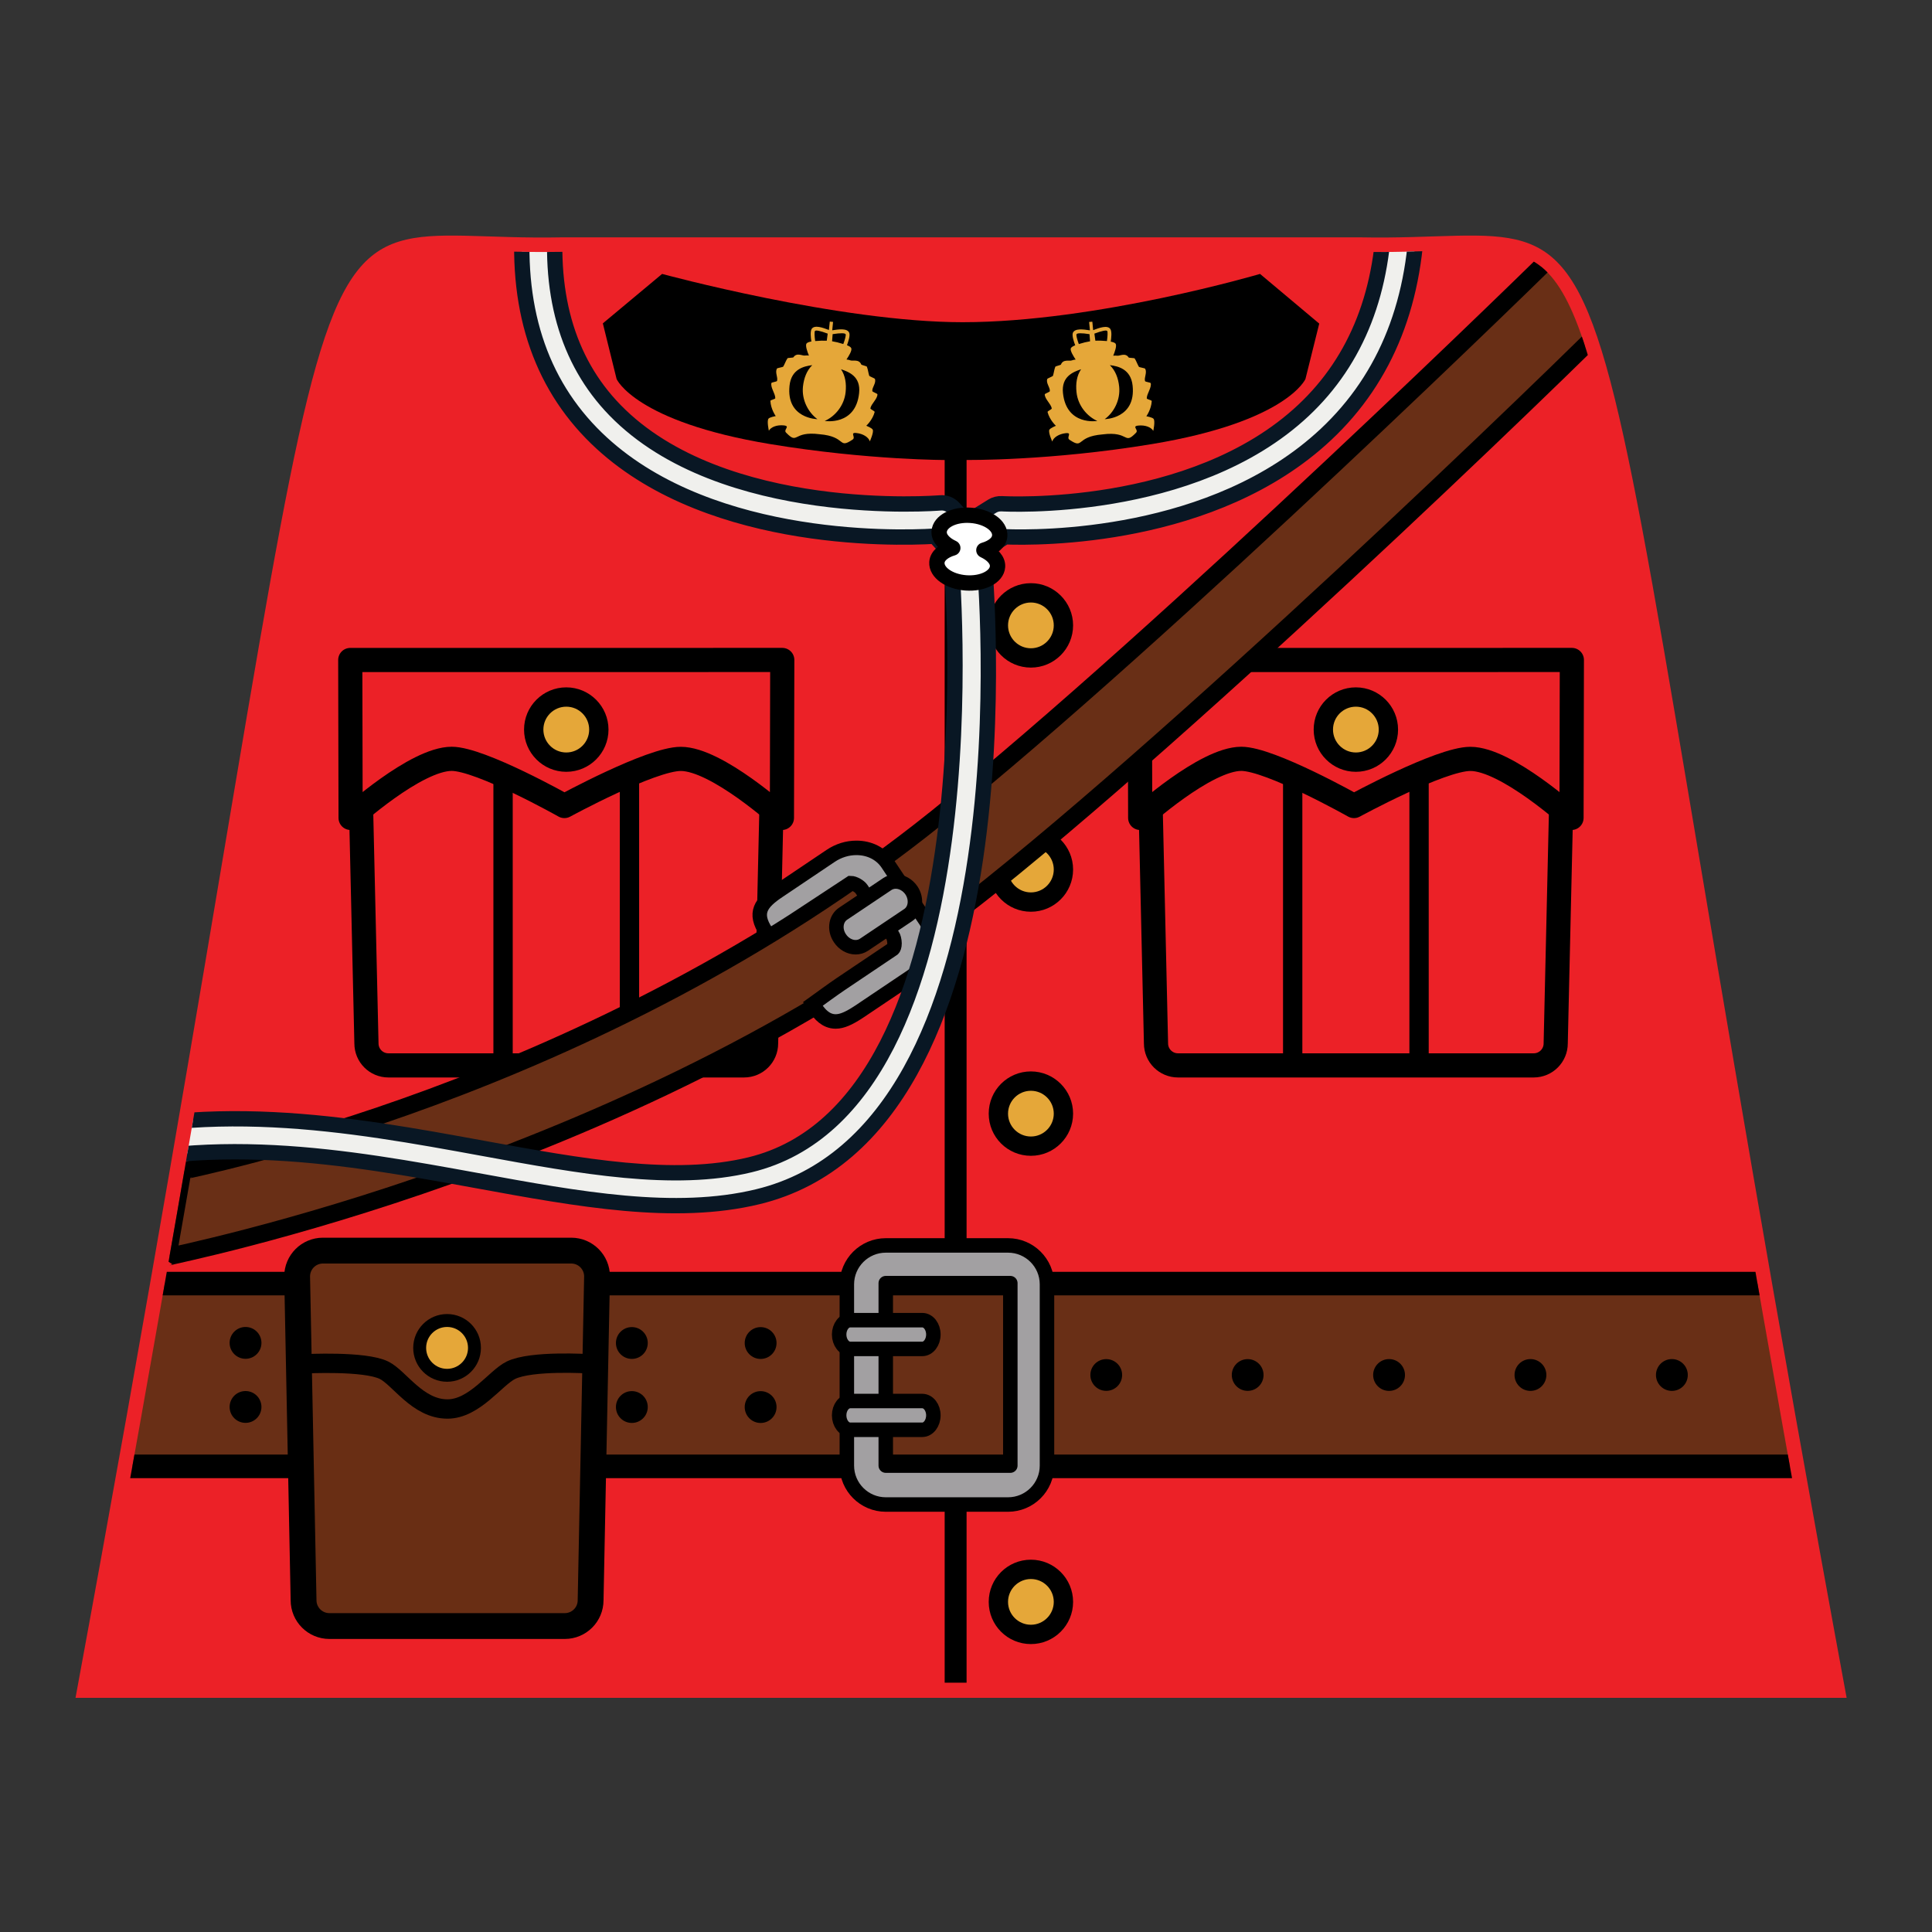 <?xml version="1.0" encoding="utf-8"?>
<!-- Generator: Adobe Illustrator 15.1.0, SVG Export Plug-In . SVG Version: 6.00 Build 0)  -->
<!DOCTYPE svg PUBLIC "-//W3C//DTD SVG 1.1//EN" "http://www.w3.org/Graphics/SVG/1.1/DTD/svg11.dtd">
<svg version="1.1" xmlns="http://www.w3.org/2000/svg" xmlns:xlink="http://www.w3.org/1999/xlink" x="0px" y="0px"
	 width="56.693px" height="56.693px" viewBox="0 0 56.693 56.693" enable-background="new 0 0 56.693 56.693" xml:space="preserve">
<rect x="0" y="0" width="56.693" height="56.693" fill="#333333" stroke="none"/>
<g id="torso">
	<path id="Torso" fill="#ED1C24" stroke="#ED1C24" stroke-miterlimit="10" d="M28.203,46.685H6.306l5.514-33.212
		c0,0,0.029-1.144,1.05-2.333c0.837-0.976,2.283-1.088,2.283-1.088h13.05h13.048c0,0,1.447,0.112,2.285,1.088
		c1.021,1.19,1.051,2.333,1.051,2.333l5.512,33.212H28.203z"/>
	<path id="back-base" fill="#EC2127" d="M2.216,49.822C10.948,2.528,7.558,7.143,16.483,6.965h23.439
		c8.926,0.177,5.535-4.438,14.266,42.857H2.216z"/>
</g>
<g id="design">
	<defs>
		<path id="SVGID_1_" d="M2.726,49.397c1.934-10.488,3.279-18.484,4.268-24.346C9.864,8,10.099,7.338,13.253,7.338
			c0.33,0,0.689,0.012,1.08,0.024c0.482,0.016,1.014,0.033,1.6,0.033c0.182,0,0.367-0.002,0.559-0.005h23.432
			c0.184,0.003,0.369,0.005,0.551,0.005c0.588,0,1.117-0.018,1.6-0.033c0.393-0.013,0.75-0.024,1.082-0.024
			c3.152,0,3.387,0.662,6.256,17.701c0.986,5.864,2.334,13.862,4.268,24.358H2.726z"/>
	</defs>
	<clipPath id="SVGID_2_">
		<use xlink:href="#SVGID_1_"  overflow="visible"/>
	</clipPath>
	<g id="colar" clip-path="url(#SVGID_2_)">
		<path d="M36.975,8.038c0,0-4.805,1.417-8.73,1.417c-3.606,0-8.816-1.417-8.816-1.417L17.69,9.489l0.404,1.634
			c0,0,0.545,1.251,4.499,1.907c2.889,0.478,5.212,0.469,5.212,0.469l0.564-0.002c0,0,2.435,0.031,5.44-0.467
			c3.952-0.656,4.498-1.907,4.498-1.907l0.405-1.627L36.975,8.038z"/>
		<g>
			<path fill="#E5A739" d="M25.421,12.493c0,0,0.184-0.168,0.245-0.402c0.008-0.031-0.133-0.079-0.125-0.112
				c0.03-0.137,0.205-0.269,0.207-0.407c0-0.026-0.148-0.069-0.151-0.097c-0.008-0.112,0.114-0.224,0.08-0.351
				c-0.008-0.029-0.164-0.073-0.172-0.103c-0.03-0.107-0.033-0.169-0.067-0.261c-0.006-0.017-0.16-0.049-0.165-0.064
				c-0.066-0.169-0.252-0.092-0.324-0.123c-0.026-0.011-0.064-0.019-0.11-0.024c0.066-0.097,0.171-0.267,0.14-0.333
				c-0.014-0.032-0.062-0.061-0.125-0.086c0.041-0.111,0.097-0.284,0.066-0.364c-0.056-0.141-0.314-0.103-0.499-0.074l0.025-0.246
				l-0.022-0.002l-0.051-0.005l-0.023-0.003l-0.026,0.247c-0.176-0.067-0.421-0.158-0.506-0.032
				c-0.045,0.07-0.028,0.252-0.008,0.369c-0.068,0.013-0.122,0.031-0.142,0.059c-0.044,0.058,0.024,0.246,0.069,0.354
				c-0.046-0.004-0.085-0.005-0.114,0c-0.075,0.015-0.241-0.1-0.341,0.052c-0.007,0.014-0.166,0.013-0.173,0.028
				c-0.054,0.082-0.069,0.143-0.123,0.241c-0.013,0.026-0.177,0.038-0.189,0.064c-0.059,0.117,0.036,0.251,0.005,0.359
				c-0.008,0.027-0.162,0.038-0.166,0.064c-0.028,0.135,0.112,0.301,0.115,0.441c0,0.034-0.146,0.052-0.144,0.083
				c0.011,0.242,0.157,0.445,0.157,0.445s-0.183,0.031-0.215,0.078c-0.049,0.073,0.013,0.351,0.013,0.351
				c0.061-0.109,0.237-0.177,0.439-0.156c0.204,0.022-0.022,0.123,0.066,0.212c0.365,0.374,0.182-0.056,0.982,0.047
				c0.803,0.066,0.535,0.448,0.969,0.158c0.107-0.069-0.092-0.215,0.11-0.194c0.202,0.021,0.36,0.125,0.397,0.245
				c0,0,0.119-0.259,0.086-0.341C25.592,12.562,25.421,12.493,25.421,12.493z M23.168,11.318c0.051-0.491,0.43-0.573,0.667-0.603
				c-0.163,0.16-0.245,0.379-0.273,0.629c-0.041,0.397,0.159,0.76,0.424,0.956C23.986,12.3,23.065,12.289,23.168,11.318z
				 M24.261,9.998c-0.105-0.005-0.198-0.002-0.34,0.01c-0.021-0.139-0.025-0.267-0.008-0.294c0.021-0.033,0.148-0.01,0.375,0.076
				L24.261,9.998z M24.433,9.805c0.239-0.037,0.368-0.033,0.382,0.004c0.013,0.03-0.019,0.154-0.069,0.286
				c-0.135-0.042-0.226-0.064-0.329-0.081L24.433,9.805z M24.201,12.353c0.303-0.135,0.572-0.449,0.613-0.846
				c0.026-0.249-0.008-0.481-0.135-0.672c0.227,0.078,0.584,0.208,0.531,0.7C25.109,12.504,24.201,12.353,24.201,12.353z"/>
			<path fill="#E5A739" d="M30.791,12.615c-0.033,0.082,0.087,0.341,0.087,0.341c0.035-0.12,0.195-0.223,0.396-0.245
				c0.204-0.021,0.005,0.125,0.11,0.194c0.436,0.29,0.165-0.092,0.97-0.158c0.801-0.103,0.616,0.327,0.981-0.047
				c0.089-0.09-0.136-0.19,0.066-0.212c0.201-0.021,0.378,0.046,0.441,0.156c0,0,0.061-0.278,0.011-0.351
				c-0.031-0.047-0.214-0.078-0.214-0.078s0.146-0.204,0.158-0.445c0.001-0.031-0.146-0.049-0.146-0.083
				c0.003-0.14,0.144-0.306,0.117-0.441c-0.005-0.026-0.16-0.037-0.168-0.064c-0.03-0.108,0.065-0.242,0.006-0.359
				c-0.014-0.027-0.176-0.038-0.189-0.064c-0.054-0.098-0.069-0.159-0.121-0.241c-0.009-0.015-0.167-0.014-0.176-0.028
				c-0.098-0.152-0.265-0.038-0.34-0.052c-0.028-0.005-0.068-0.005-0.113,0c0.045-0.108,0.112-0.297,0.069-0.354
				c-0.022-0.028-0.074-0.046-0.142-0.059c0.018-0.117,0.036-0.298-0.011-0.369c-0.084-0.126-0.329-0.035-0.505,0.032l-0.024-0.247
				L32.03,9.441l-0.05,0.005l-0.021,0.002l0.024,0.246c-0.185-0.029-0.444-0.067-0.501,0.074c-0.029,0.08,0.026,0.252,0.069,0.364
				c-0.064,0.026-0.112,0.055-0.128,0.086c-0.03,0.066,0.076,0.236,0.141,0.333c-0.045,0.005-0.084,0.013-0.11,0.024
				c-0.07,0.031-0.257-0.047-0.322,0.123c-0.006,0.015-0.159,0.047-0.165,0.064c-0.034,0.091-0.037,0.154-0.067,0.261
				c-0.009,0.029-0.165,0.074-0.172,0.103c-0.034,0.127,0.087,0.238,0.079,0.351c-0.001,0.028-0.15,0.071-0.15,0.097
				c0.003,0.138,0.176,0.27,0.206,0.407c0.008,0.033-0.133,0.081-0.123,0.112c0.061,0.234,0.245,0.402,0.245,0.402
				S30.812,12.562,30.791,12.615z M32.417,12.3c0.267-0.195,0.465-0.559,0.424-0.956c-0.026-0.25-0.11-0.469-0.273-0.629
				c0.238,0.029,0.617,0.112,0.668,0.603C33.337,12.289,32.417,12.3,32.417,12.3z M32.114,9.79c0.228-0.086,0.355-0.109,0.377-0.076
				c0.017,0.027,0.011,0.155-0.009,0.294c-0.141-0.012-0.235-0.016-0.339-0.01L32.114,9.79z M31.987,10.015
				c-0.103,0.017-0.194,0.039-0.33,0.081c-0.049-0.132-0.081-0.255-0.068-0.286c0.015-0.038,0.143-0.042,0.382-0.004L31.987,10.015z
				 M31.192,11.535c-0.052-0.492,0.306-0.622,0.532-0.7c-0.129,0.191-0.161,0.423-0.135,0.672c0.04,0.397,0.312,0.711,0.611,0.846
				C32.201,12.353,31.295,12.504,31.192,11.535z"/>
		</g>
	</g>
	<g id="pockets_and_buttons_1_" clip-path="url(#SVGID_2_)">
		<g>
			<g>
				<g>
					<circle fill="#E5A739" cx="30.251" cy="18.352" r="0.955"/>
					<path d="M30.251,17.68c0.37,0,0.671,0.301,0.671,0.671c0,0.371-0.301,0.672-0.671,0.672s-0.671-0.301-0.671-0.672
						C29.58,17.981,29.881,17.68,30.251,17.68 M30.251,17.113c-0.686,0-1.238,0.555-1.238,1.238c0,0.685,0.553,1.239,1.238,1.239
						c0.682,0,1.238-0.554,1.238-1.239C31.489,17.668,30.933,17.113,30.251,17.113L30.251,17.113z"/>
				</g>
				<g>
					<circle fill="#E5A739" cx="30.251" cy="25.515" r="0.955"/>
					<path d="M30.251,24.844c0.37,0,0.671,0.301,0.671,0.671c0,0.371-0.301,0.672-0.671,0.672s-0.671-0.301-0.671-0.672
						C29.58,25.145,29.881,24.844,30.251,24.844 M30.251,24.277c-0.686,0-1.238,0.555-1.238,1.238c0,0.685,0.553,1.239,1.238,1.239
						c0.682,0,1.238-0.554,1.238-1.239C31.489,24.832,30.933,24.277,30.251,24.277L30.251,24.277z"/>
				</g>
				<g>
					<circle fill="#E5A739" cx="30.251" cy="32.679" r="0.955"/>
					<path d="M30.251,32.008c0.37,0,0.671,0.301,0.671,0.671s-0.301,0.671-0.671,0.671s-0.671-0.301-0.671-0.671
						S29.881,32.008,30.251,32.008 M30.251,31.44c-0.686,0-1.238,0.555-1.238,1.238c0,0.686,0.553,1.238,1.238,1.238
						c0.682,0,1.238-0.553,1.238-1.238C31.489,31.995,30.933,31.44,30.251,31.44L30.251,31.44z"/>
				</g>
				<g>
					<circle fill="#E5A739" cx="30.251" cy="39.843" r="0.955"/>
					<path d="M30.251,39.172c0.37,0,0.671,0.301,0.671,0.671s-0.301,0.671-0.671,0.671s-0.671-0.301-0.671-0.671
						S29.881,39.172,30.251,39.172 M30.251,38.604c-0.686,0-1.238,0.555-1.238,1.238c0,0.685,0.553,1.238,1.238,1.238
						c0.682,0,1.238-0.554,1.238-1.238C31.489,39.159,30.933,38.604,30.251,38.604L30.251,38.604z"/>
				</g>
				<g>
					<circle fill="#E5A739" cx="30.251" cy="47.006" r="0.955"/>
					<path d="M30.251,46.335c0.37,0,0.671,0.301,0.671,0.671s-0.301,0.671-0.671,0.671s-0.671-0.301-0.671-0.671
						S29.881,46.335,30.251,46.335 M30.251,45.768c-0.686,0-1.238,0.555-1.238,1.238c0,0.686,0.553,1.238,1.238,1.238
						c0.682,0,1.238-0.553,1.238-1.238C31.489,46.322,30.933,45.768,30.251,45.768L30.251,45.768z"/>
				</g>
			</g>
			
				<line fill="none" stroke="#000000" stroke-width="0.643" stroke-miterlimit="10" x1="28.042" y1="13.487" x2="28.042" y2="49.378"/>
		</g>
		<g>
			<g>
				<path fill="none" stroke="#000000" stroke-width="0.709" stroke-linejoin="round" stroke-miterlimit="10" d="M46.125,19.366
					l-0.01,4.635c0,0-1.908-1.732-2.967-1.732c-0.876-0.002-3.416,1.383-3.416,1.383s-2.458-1.385-3.307-1.385
					c-1.06,0.002-2.967,1.734-2.967,1.734l-0.011-4.634h6.389L46.125,19.366z"/>
				<path fill="none" stroke="#000000" stroke-width="0.709" stroke-linejoin="round" stroke-miterlimit="10" d="M45.812,23.583
					l-0.161,7.035c0,0.356-0.288,0.645-0.645,0.645H34.568c-0.357,0-0.646-0.288-0.646-0.645l-0.16-7.035"/>
				<g>
					<circle fill="#E5A739" cx="39.787" cy="21.409" r="0.955"/>
					<path d="M39.787,20.737c0.37,0,0.671,0.301,0.671,0.672s-0.301,0.672-0.671,0.672s-0.671-0.301-0.671-0.672
						S39.417,20.737,39.787,20.737 M39.787,20.17c-0.685,0-1.238,0.555-1.238,1.239c0,0.684,0.554,1.239,1.238,1.239
						c0.684,0,1.238-0.555,1.238-1.239C41.025,20.726,40.471,20.17,39.787,20.17L39.787,20.17z"/>
				</g>
				<g>
					
						<line fill="none" stroke="#000000" stroke-width="0.567" stroke-linejoin="round" stroke-miterlimit="10" x1="37.933" y1="31.263" x2="37.933" y2="22.976"/>
					
						<line fill="none" stroke="#000000" stroke-width="0.567" stroke-linejoin="round" stroke-miterlimit="10" x1="41.641" y1="31.263" x2="41.641" y2="22.976"/>
				</g>
			</g>
			<g>
				<path fill="none" stroke="#000000" stroke-width="0.709" stroke-linejoin="round" stroke-miterlimit="10" d="M22.955,19.366
					l-0.01,4.635c0,0-1.908-1.732-2.967-1.732c-0.875-0.002-3.416,1.383-3.416,1.383s-2.458-1.385-3.307-1.385
					c-1.06,0.002-2.967,1.734-2.967,1.734l-0.01-4.634h6.388L22.955,19.366z"/>
				<path fill="none" stroke="#000000" stroke-width="0.709" stroke-linejoin="round" stroke-miterlimit="10" d="M22.641,23.583
					l-0.161,7.035c0,0.356-0.288,0.645-0.645,0.645H11.398c-0.357,0-0.645-0.288-0.645-0.645l-0.161-7.035"/>
				<g>
					<circle fill="#E5A739" cx="16.617" cy="21.409" r="0.955"/>
					<path d="M16.617,20.737c0.371,0,0.672,0.301,0.672,0.672s-0.301,0.672-0.672,0.672s-0.672-0.301-0.672-0.672
						S16.246,20.737,16.617,20.737 M16.617,20.17c-0.684,0-1.239,0.555-1.239,1.239c0,0.684,0.555,1.239,1.239,1.239
						c0.684,0,1.239-0.555,1.239-1.239C17.855,20.726,17.3,20.17,16.617,20.17L16.617,20.17z"/>
				</g>
				<g>
					
						<line fill="none" stroke="#000000" stroke-width="0.567" stroke-linejoin="round" stroke-miterlimit="10" x1="14.762" y1="31.263" x2="14.762" y2="22.976"/>
					
						<line fill="none" stroke="#000000" stroke-width="0.567" stroke-linejoin="round" stroke-miterlimit="10" x1="18.471" y1="31.263" x2="18.471" y2="22.976"/>
				</g>
			</g>
		</g>
		<g display="none">
			<path display="inline" fill="none" stroke="#000000" stroke-width="0.482" stroke-linejoin="round" stroke-miterlimit="10" d="
				M47.398,43.844l-0.012,4.483c0,0-2.262-1.736-3.519-1.736c-1.037-0.003-4.049,1.387-4.049,1.387s-2.915-1.39-3.923-1.39
				c-1.256,0.003-3.518,1.739-3.518,1.739l-0.012-4.482h7.574L47.398,43.844z"/>
			<path display="inline" fill="none" stroke="#000000" stroke-width="0.482" stroke-linejoin="round" stroke-miterlimit="10" d="
				M24.039,43.844l-0.012,4.483c0,0-2.261-1.736-3.518-1.736c-1.038-0.003-4.05,1.387-4.05,1.387s-2.915-1.39-3.921-1.39
				c-1.256,0.003-3.518,1.739-3.518,1.739l-0.012-4.482h7.575L24.039,43.844z"/>
		</g>
	</g>
	<g id="belts_and_pouches" clip-path="url(#SVGID_2_)">
		<path fill="#692F16" stroke="#000000" stroke-width="0.51" stroke-linejoin="bevel" stroke-miterlimit="10" d="M4.92,36.884
			l0.441-2.519c0.082-0.052,12.046-2.279,22.131-10.373c6.744-5.411,18.146-16.554,18.266-16.697l1.229,0.57l0.888,0.909
			c-0.501,0.591-11.851,11.644-18.785,17.208C18.882,34.173,5.003,36.831,4.92,36.884z"/>
		<polygon fill="#692F16" stroke="#000000" stroke-width="0.692" stroke-linejoin="round" stroke-miterlimit="10" points="
			53.968,43.029 2.436,43.029 3.3,37.666 53.104,37.666 		"/>
		<g>
			
				<path fill="#A2A0A2" stroke="#000000" stroke-width="0.425" stroke-linecap="round" stroke-linejoin="round" stroke-miterlimit="10" d="
				M29.58,36.546h-3.587c-0.629,0-1.143,0.511-1.143,1.142v5.319c0,0.631,0.513,1.142,1.143,1.142h3.587
				c0.63,0,1.143-0.511,1.143-1.142v-5.319C30.723,37.057,30.21,36.546,29.58,36.546z M29.647,43.007h-3.655v-5.354h3.655V43.007z"
				/>
			
				<path fill="#A2A0A2" stroke="#000000" stroke-width="0.425" stroke-linecap="round" stroke-linejoin="round" stroke-miterlimit="10" d="
				M27.063,39.583h-2.112c-0.18,0-0.327-0.192-0.327-0.423c0-0.232,0.146-0.421,0.327-0.421h2.112c0.18,0,0.326,0.188,0.326,0.421
				C27.389,39.391,27.243,39.583,27.063,39.583z"/>
			
				<path fill="#A2A0A2" stroke="#000000" stroke-width="0.425" stroke-linecap="round" stroke-linejoin="round" stroke-miterlimit="10" d="
				M27.389,41.532c0-0.232-0.146-0.42-0.326-0.42h-2.112c-0.18,0-0.327,0.188-0.327,0.42c0,0.231,0.146,0.424,0.327,0.424h2.112
				C27.243,41.956,27.389,41.764,27.389,41.532z"/>
		</g>
		<g>
			<g>
				<circle cx="22.32" cy="39.41" r="0.467"/>
				<circle cx="18.541" cy="39.409" r="0.467"/>
				<circle cx="14.762" cy="39.408" r="0.467"/>
				<circle cx="10.984" cy="39.407" r="0.466"/>
				<circle cx="7.205" cy="39.406" r="0.467"/>
			</g>
			<g>
				<circle cx="22.32" cy="41.289" r="0.467"/>
				<circle cx="18.541" cy="41.288" r="0.467"/>
				<circle cx="14.762" cy="41.288" r="0.467"/>
				<circle cx="10.984" cy="41.287" r="0.466"/>
				<circle cx="7.205" cy="41.286" r="0.467"/>
			</g>
		</g>
		<g>
			<circle cx="32.462" cy="40.348" r="0.466"/>
			<circle cx="36.612" cy="40.348" r="0.466"/>
			<circle cx="40.761" cy="40.348" r="0.467"/>
			<circle cx="44.91" cy="40.348" r="0.467"/>
			<circle cx="49.06" cy="40.348" r="0.467"/>
		</g>
		<g>
			<path fill="#692E14" stroke="#000000" stroke-width="0.758" stroke-miterlimit="10" d="M17.331,46.957
				c0,0.419-0.339,0.758-0.758,0.758H9.666c-0.418,0-0.758-0.339-0.758-0.758l-0.189-9.5c0-0.42,0.339-0.759,0.758-0.759h7.285
				c0.419,0,0.758,0.339,0.758,0.759L17.331,46.957z"/>
			<path fill="none" stroke="#000000" stroke-width="0.568" stroke-linejoin="round" stroke-miterlimit="10" d="M8.953,40.02
				c0,0,1.749-0.093,2.317,0.189c0.453,0.225,0.983,1.137,1.861,1.137c0.794,0,1.407-0.914,1.86-1.137
				c0.606-0.298,2.295-0.189,2.295-0.189"/>
			<circle fill="#E5A739" stroke="#000000" stroke-width="0.379" stroke-miterlimit="10" cx="13.119" cy="39.553" r="0.804"/>
		</g>
		<g display="none">
			
				<path display="inline" fill="#692E14" stroke="#000000" stroke-width="0.643" stroke-linejoin="round" stroke-miterlimit="10" d="
				M10.416,48.327c0,0.521,0.423,0.945,0.945,0.945h2.408c0.522,0,0.945-0.424,0.945-0.945V36.633c0-0.522-0.423-0.945-0.945-0.945
				H6.96c-0.522,0-0.944,0.423-0.944,0.945c0,0-0.185,1.387,0.019,1.853c0.571,1.305,2.613,3.396,3.238,4.674
				C9.85,44.336,10.416,48.327,10.416,48.327z"/>
			<path display="inline" fill="none" stroke="#000000" stroke-width="0.482" stroke-linecap="round" stroke-miterlimit="10" d="
				M6.144,38.468c0,0,1.636,1.608,4.143,1.608c2.411,0,4.208-1.608,4.208-1.608"/>
			
				<circle display="inline" fill="#E5A739" stroke="#000000" stroke-width="0.322" stroke-miterlimit="10" cx="10.205" cy="38.593" r="0.683"/>
		</g>
		<g>
			<path fill="#A2A0A2" stroke="#000000" stroke-width="0.425" stroke-miterlimit="10" d="M24.521,29.974
				c-0.29,0-0.473-0.222-0.585-0.388l-0.083-0.127l0.121-0.087c0,0,0.526-0.383,0.696-0.495l1.532-1.03
				c0.023-0.017,0.047-0.073,0.047-0.165c-0.001-0.099-0.029-0.192-0.057-0.233l-0.913-1.361c-0.051-0.077-0.21-0.174-0.316-0.174
				l-1.579,1.039c-0.169,0.114-0.691,0.439-0.691,0.439l-0.129,0.079l-0.083-0.126c-0.372-0.557-0.159-0.852,0.362-1.2l1.532-1.03
				c0.229-0.154,0.491-0.235,0.756-0.235c0.382,0,0.715,0.167,0.912,0.458l1.128,1.692c0.151,0.225,0.204,0.503,0.148,0.785
				c-0.064,0.332-0.274,0.64-0.574,0.84l-1.534,1.031C24.905,29.888,24.706,29.974,24.521,29.974L24.521,29.974z"/>
			<path fill="#A2A0A2" stroke="#000000" stroke-width="0.425" stroke-miterlimit="10" d="M25.107,27.796
				c-0.176,0-0.352-0.101-0.458-0.261c-0.091-0.131-0.125-0.291-0.096-0.435c0.024-0.122,0.092-0.225,0.189-0.289l1.297-0.87
				c0.072-0.048,0.157-0.074,0.245-0.074c0.176,0,0.353,0.101,0.462,0.262c0.167,0.252,0.125,0.577-0.096,0.723l-1.298,0.871
				C25.282,27.77,25.196,27.796,25.107,27.796z"/>
		</g>
	</g>
	<g id="layard" clip-path="url(#SVGID_2_)">
		<g>
			<path fill="#F0F0ED" stroke="#091724" stroke-width="0.45" stroke-miterlimit="10" d="M1.802,34.581l-0.311-0.913
				c4.389-1.487,8.792-0.683,12.677,0.028c2.884,0.528,5.607,1.026,7.841,0.484c7.33-1.777,5.909-17.705,5.895-17.866l0.961-0.091
				c0.065,0.69,1.504,16.923-6.628,18.894c-2.433,0.59-5.255,0.074-8.241-0.473C10.225,33.957,5.952,33.173,1.802,34.581z"/>
			<path fill="#F0F0ED" stroke="#091724" stroke-width="0.45" stroke-miterlimit="10" d="M28.271,16.429
				c-0.133,0-0.265-0.055-0.359-0.16l-0.481-0.535c-1.255,0.075-6.94,0.199-10.078-3.027c-1.629-1.675-2.289-3.968-1.959-6.814
				l0.958,0.111c-0.294,2.544,0.275,4.573,1.693,6.031c3.151,3.241,9.481,2.727,9.545,2.722c0.152-0.015,0.3,0.045,0.401,0.157
				l0.368,0.41l0.756-0.471c0.084-0.052,0.175-0.076,0.286-0.071c0.049,0.003,5.595,0.315,8.849-2.74
				c1.575-1.479,2.376-3.53,2.376-6.093h0.964c0,2.842-0.902,5.13-2.682,6.8c-3.283,3.077-8.435,3.04-9.411,3.003l-0.972,0.604
				C28.446,16.405,28.358,16.429,28.271,16.429z"/>
			
				<path fill="#FFFFFF" stroke="#000000" stroke-width="0.45" stroke-linecap="round" stroke-linejoin="round" stroke-miterlimit="10" d="
				M28.871,16.145c0.263-0.076,0.453-0.226,0.465-0.42c0.025-0.297-0.355-0.568-0.85-0.603c-0.492-0.036-0.905,0.176-0.927,0.475
				c-0.013,0.194,0.153,0.37,0.4,0.483c-0.261,0.076-0.452,0.227-0.466,0.42c-0.021,0.298,0.358,0.567,0.85,0.604
				c0.49,0.036,0.909-0.176,0.929-0.476C29.285,16.436,29.118,16.26,28.871,16.145z"/>
		</g>
	</g>
</g>
</svg>

